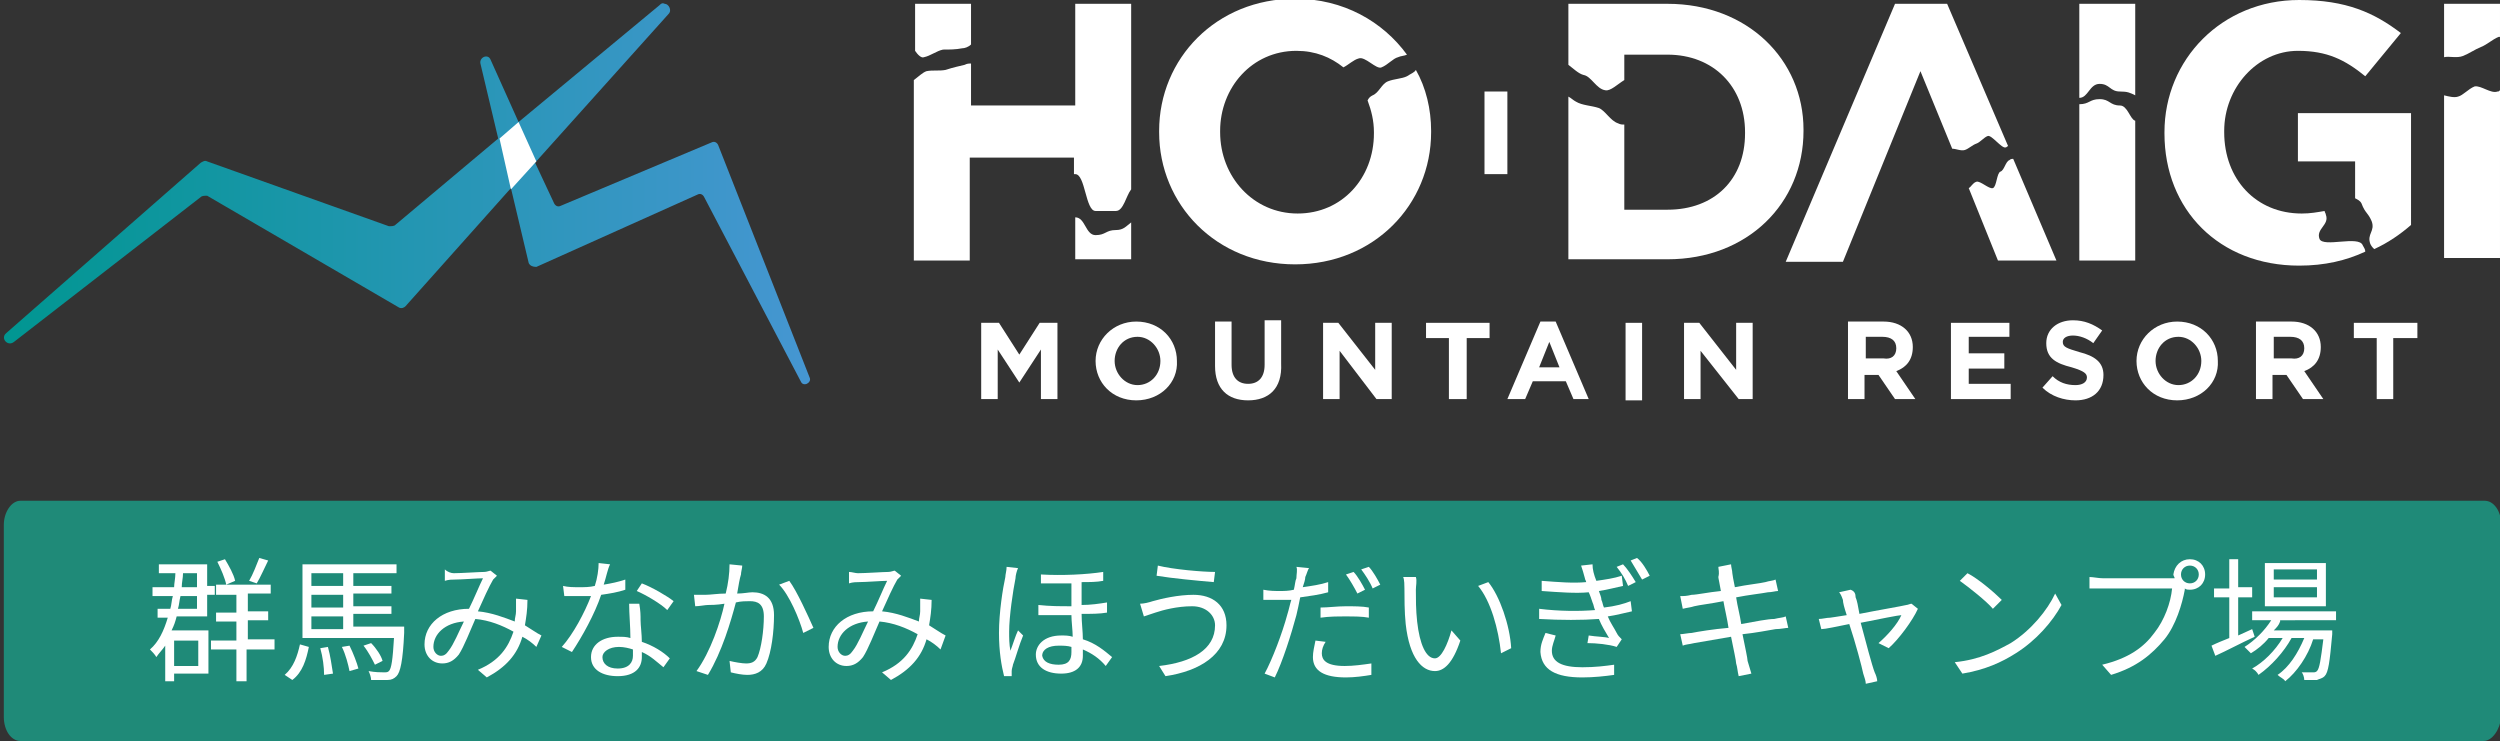 <?xml version="1.0" encoding="utf-8"?>
<!-- Generator: Adobe Illustrator 26.0.2, SVG Export Plug-In . SVG Version: 6.00 Build 0)  -->
<svg version="1.1" id="レイヤー_1" xmlns="http://www.w3.org/2000/svg" xmlns:xlink="http://www.w3.org/1999/xlink" x="0px"
	 y="0px" viewBox="0 0 196.7 58.3" style="enable-background:new 0 0 196.7 58.3;" xml:space="preserve">
<rect x="0" y="0" width="196.7" height="58.3" fill="#333333" stroke="none"/>
<style type="text/css">
	
		.st0{clip-path:url(#SVGID_00000143596157844775917840000002300571335481850535_);fill:url(#SVGID_00000163053670904559034300000013002765968969137828_);}
	.st1{fill:#FFFFFF;}
	.st2{fill:#1F8A78;}
</style>
<g>
	<g>
		<defs>
			<path id="SVGID_1_" d="M51.9,0.4L40.8,9.6l-2.2-4.9c-0.2-0.5-0.9-0.2-0.8,0.3l1.4,5.9l-8.1,6.8c-0.1,0.1-0.3,0.1-0.5,0.1
				l-14.3-5.1c-0.2-0.1-0.3,0-0.5,0.1L0.5,26.2c-0.5,0.4,0.1,1.1,0.6,0.7l14.7-11.4c0.1-0.1,0.3-0.1,0.5-0.1l15.1,8.8
				c0.2,0.1,0.4,0,0.5-0.1l8.3-9.3l1.4,5.9c0.1,0.2,0.3,0.3,0.6,0.3l12.7-5.7c0.2-0.1,0.4,0,0.5,0.2L63,30c0.2,0.5,0.9,0.1,0.7-0.3
				l-7.2-18.3c-0.1-0.2-0.3-0.3-0.5-0.2l-11.9,5c-0.2,0.1-0.4,0-0.5-0.2l-1.5-3.2L52.6,1.1c0.3-0.3,0-0.8-0.3-0.8
				C52.1,0.2,52,0.3,51.9,0.4"/>
		</defs>
		<clipPath id="SVGID_00000173866176219771023430000003541085855631983547_">
			<use xlink:href="#SVGID_1_"  style="overflow:visible;"/>
		</clipPath>
		
			<linearGradient id="SVGID_00000030467523298771131500000001168537214903988665_" gradientUnits="userSpaceOnUse" x1="-326.445" y1="329.584" x2="-325.445" y2="329.584" gradientTransform="matrix(63.514 0 0 -63.514 20734.102 20948.574)">
			<stop  offset="0" style="stop-color:#009691"/>
			<stop  offset="1" style="stop-color:#4696D2"/>
		</linearGradient>
		
			<rect y="0.2" style="clip-path:url(#SVGID_00000173866176219771023430000003541085855631983547_);fill:url(#SVGID_00000030467523298771131500000001168537214903988665_);" width="64" height="30.2"/>
	</g>
	<polygon class="st1" points="40.8,9.6 39.3,10.9 40.2,14.9 42.2,12.7 	"/>
	<polygon class="st1" points="81.9,31.4 81.9,27.5 80.2,30.1 80.2,30.1 78.5,27.5 78.5,31.4 77.2,31.4 77.2,25.4 78.6,25.4 
		80.2,27.9 81.8,25.4 83.2,25.4 83.2,31.4 	"/>
	<path class="st1" d="M89.4,31.5c-1.9,0-3.2-1.4-3.2-3.1v0c0-1.7,1.4-3.1,3.2-3.1c1.9,0,3.2,1.4,3.2,3.1v0
		C92.7,30.1,91.3,31.5,89.4,31.5 M91.3,28.4c0-1-0.8-1.9-1.8-1.9c-1.1,0-1.8,0.9-1.8,1.9v0c0,1,0.8,1.9,1.8,1.9S91.3,29.5,91.3,28.4
		L91.3,28.4z"/>
	<path class="st1" d="M98.2,31.5c-1.6,0-2.6-0.9-2.6-2.7v-3.5h1.3v3.4c0,1,0.5,1.5,1.3,1.5c0.8,0,1.3-0.5,1.3-1.5v-3.5h1.3v3.4
		C100.9,30.6,99.8,31.5,98.2,31.5"/>
	<polygon class="st1" points="108.3,31.4 105.4,27.6 105.4,31.4 104.1,31.4 104.1,25.4 105.3,25.4 108.2,29.1 108.2,25.4 
		109.5,25.4 109.5,31.4 	"/>
	<polygon class="st1" points="115.4,26.6 115.4,31.4 114,31.4 114,26.6 112.2,26.6 112.2,25.4 117.2,25.4 117.2,26.6 	"/>
	<path class="st1" d="M123.8,31.4l-0.6-1.4h-2.6l-0.6,1.4h-1.4l2.6-6.1h1.2l2.6,6.1H123.8z M121.9,26.9l-0.8,2h1.6L121.9,26.9z"/>
	<rect x="127.9" y="25.4" class="st1" width="1.3" height="6.1"/>
	<polygon class="st1" points="136.8,31.4 133.8,27.6 133.8,31.4 132.5,31.4 132.5,25.4 133.7,25.4 136.6,29.1 136.6,25.4 
		137.9,25.4 137.9,31.4 	"/>
	<path class="st1" d="M149.1,31.4l-1.3-1.9h-1.1v1.9h-1.3v-6.1h2.8c1.4,0,2.3,0.8,2.3,2v0c0,1-0.5,1.6-1.3,1.9l1.5,2.2H149.1z
		 M149.2,27.4c0-0.6-0.4-0.9-1.1-0.9h-1.3v1.7h1.4C148.8,28.3,149.2,28,149.2,27.4L149.2,27.4z"/>
	<polygon class="st1" points="153.5,31.4 153.5,25.4 158.1,25.4 158.1,26.5 154.9,26.5 154.9,27.8 157.7,27.8 157.7,29 154.9,29 
		154.9,30.2 158.2,30.2 158.2,31.4 	"/>
	<path class="st1" d="M163.3,31.5c-0.9,0-1.9-0.3-2.6-1l0.8-0.9c0.5,0.5,1.1,0.7,1.8,0.7c0.5,0,0.9-0.2,0.9-0.6v0
		c0-0.3-0.2-0.5-1.2-0.8c-1.2-0.3-2-0.7-2-1.9v0c0-1.1,0.9-1.8,2.1-1.8c0.9,0,1.6,0.3,2.3,0.8l-0.7,1c-0.5-0.4-1.1-0.6-1.6-0.6
		c-0.5,0-0.8,0.2-0.8,0.5v0c0,0.4,0.3,0.5,1.3,0.8c1.2,0.3,1.9,0.8,1.9,1.8v0C165.5,30.8,164.6,31.5,163.3,31.5"/>
	<path class="st1" d="M171.3,31.5c-1.9,0-3.2-1.4-3.2-3.1v0c0-1.7,1.4-3.1,3.2-3.1c1.9,0,3.2,1.4,3.2,3.1v0
		C174.6,30.1,173.2,31.5,171.3,31.5 M173.2,28.4c0-1-0.8-1.9-1.8-1.9c-1.1,0-1.8,0.9-1.8,1.9v0c0,1,0.8,1.9,1.8,1.9
		S173.2,29.5,173.2,28.4L173.2,28.4z"/>
	<path class="st1" d="M181.2,31.4l-1.3-1.9h-1.1v1.9h-1.3v-6.1h2.8c1.4,0,2.3,0.8,2.3,2v0c0,1-0.5,1.6-1.3,1.9l1.5,2.2H181.2z
		 M181.3,27.4c0-0.6-0.4-0.9-1.1-0.9h-1.3v1.7h1.4C180.9,28.3,181.3,28,181.3,27.4L181.3,27.4z"/>
	<polygon class="st1" points="188.3,26.6 188.3,31.4 187,31.4 187,26.6 185.2,26.6 185.2,25.4 190.2,25.4 190.2,26.6 	"/>
	<path class="st1" d="M110.7,6c-0.4,0.2-1,0.2-1.5,0.4c-0.5,0.2-0.7,0.9-1.2,1.1c-0.2,0.1-0.3,0.2-0.4,0.4c0.3,0.8,0.5,1.6,0.5,2.5
		v0.1c0,3.5-2.5,6.3-6,6.3S96,13.9,96,10.4v-0.1c0-3.4,2.5-6.3,6-6.3c1.5,0,2.7,0.5,3.7,1.3c0.4-0.2,0.8-0.6,1.2-0.7
		c0.5-0.2,1.4,0.9,1.8,0.7c0.5-0.2,0.9-0.7,1.3-0.8c0.2-0.1,0.5-0.1,0.7-0.2c-1.9-2.6-5-4.4-8.8-4.4c-6.2,0-10.7,4.7-10.7,10.4v0.1
		c0,5.7,4.5,10.4,10.7,10.4c6.2,0,10.7-4.7,10.7-10.4v-0.1c0-1.7-0.4-3.4-1.2-4.8C111.3,5.7,111,5.8,110.7,6"/>
	<path class="st1" d="M158.4,12.5c-0.1,0-0.2,0-0.3,0.1c-0.3,0.1-0.4,0.8-0.7,0.9c-0.3,0.1-0.3,1.2-0.6,1.3c-0.3,0.1-1-0.6-1.3-0.5
		c-0.3,0.1-0.4,0.4-0.6,0.5l2.3,5.7h4.6L158.4,12.5z"/>
	<path class="st1" d="M153.6,11.7c0.3,0,0.7,0.2,1,0.1c0.3-0.1,0.6-0.4,0.9-0.5c0.3-0.1,0.6-0.5,0.9-0.6c0.3-0.1,1.1,1,1.4,0.9
		c0.1,0,0.1-0.1,0.2-0.1l-4.8-11.2h-4.1l-8.6,20.3h4.5l6.1-15L153.6,11.7z"/>
	<path class="st1" d="M193.8,4.4c0.5-0.2,0.9-0.5,1.4-0.7c0.5-0.2,0.9-0.6,1.4-0.8c0,0,0.1,0,0.1,0V0.3h-4.4v4.2
		C192.7,4.4,193.3,4.6,193.8,4.4"/>
	<path class="st1" d="M196.5,7.2c-0.5,0.2-1.3-0.5-1.8-0.4c-0.5,0.2-0.9,0.7-1.3,0.8c-0.3,0.1-0.7,0-1.1-0.1v12.8h4.4V7.1
		C196.6,7.2,196.6,7.2,196.5,7.2"/>
	<rect x="116.8" y="7.2" class="st1" width="1.8" height="6.5"/>
	<path class="st1" d="M166.8,8.3c-0.8,0-0.8-0.5-1.6-0.5c-0.8,0-0.8,0.4-1.6,0.4v12.3h4.4v-11C167.6,9.4,167.4,8.3,166.8,8.3"/>
	<path class="st1" d="M165.2,6.6c0.8,0,0.8,0.6,1.6,0.6c0.6,0,0.8,0.1,1.2,0.3V0.3h-4.4v7.4C164.3,7.7,164.4,6.6,165.2,6.6"/>
	<path class="st1" d="M72.7,4.5c0.5-0.1,1-0.5,1.5-0.6c0.5,0,1,0,1.5-0.1c0.2,0,0.5-0.1,0.7-0.3V0.3H72v3.7
		C72.2,4.3,72.5,4.6,72.7,4.5"/>
	<path class="st1" d="M84.6,13.7C84.6,13.7,84.6,13.7,84.6,13.7c0.8,0,0.8,2.9,1.6,2.9s0.8,0,1.6,0c0.6,0,0.8-1.2,1.2-1.7V0.3h-4.4
		v8h-8.2V5c-0.2,0-0.3,0-0.5,0.1c-0.4,0.1-0.9,0.2-1.5,0.4c-0.5,0.1-1,0-1.5,0.1c-0.3,0.1-0.6,0.4-1,0.7v14.2h4.4v-8.1h8.2V13.7z"/>
	<path class="st1" d="M87.8,18.1c-0.8,0-0.8,0.4-1.6,0.4c-0.8,0-0.8-1.4-1.6-1.4c0,0,0,0,0,0v3.3H89v-2.9
		C88.6,17.8,88.4,18.1,87.8,18.1"/>
	<path class="st1" d="M185.9,19.3c-0.3-0.8-3.1,0.2-3.4-0.5c-0.3-0.8,0.8-1.1,0.5-1.9c0-0.1-0.1-0.2-0.1-0.3
		c-0.6,0.1-1.1,0.2-1.8,0.2c-3.6,0-6.1-2.7-6.1-6.4v-0.1c0-3.4,2.6-6.3,5.8-6.3c2.3,0,3.7,0.7,5.3,2l2.8-3.4
		C186.8,1,184.6,0,180.9,0c-6.1,0-10.6,4.7-10.6,10.4v0.1c0,6,4.3,10.4,10.6,10.4c2,0,3.7-0.4,5.2-1.1
		C186.1,19.6,186,19.5,185.9,19.3"/>
	<path class="st1" d="M180.8,8.9v3.8h4.5v2.9c0.2,0.1,0.4,0.2,0.5,0.4c0.3,0.8,0.5,0.7,0.8,1.4c0.3,0.8-0.4,1-0.1,1.8
		c0.1,0.2,0.2,0.3,0.3,0.4c1.1-0.5,2.1-1.2,2.9-1.9V8.9H180.8z"/>
	<path class="st1" d="M131.2,0.3h-7.8v4.8c0.4,0.3,0.8,0.7,1.2,0.8c0.6,0.1,1,1.1,1.7,1.2c0.4,0.1,1-0.5,1.5-0.8V4.3h3.4
		c3.6,0,6.1,2.5,6.1,6.1v0.1c0,3.6-2.4,6-6.1,6h-3.4V9.8c-0.2,0-0.3,0-0.5-0.1c-0.6-0.2-1-1-1.5-1.2c-0.6-0.2-1.3-0.2-1.8-0.5
		c-0.2-0.1-0.4-0.3-0.6-0.4v12.8h7.8c6.3,0,10.7-4.4,10.7-10.1v-0.1C141.9,4.7,137.5,0.3,131.2,0.3"/>
	<path class="st2" d="M195.4,58.3H1.6c-0.7,0-1.3-0.8-1.3-1.9V41.3c0-1,0.6-1.9,1.3-1.9h193.9c0.7,0,1.3,0.8,1.3,1.9v15.1
		C196.7,57.4,196.1,58.3,195.4,58.3"/>
</g>
<g>
	<path class="st1" d="M16.4,49.7V53h-2.7v0.6h-0.7v-2.8c-0.2,0.3-0.5,0.6-0.7,0.9c-0.1-0.2-0.4-0.5-0.5-0.6c0.7-0.6,1.1-1.5,1.4-2.5
		h-0.8v-0.7h1c0.1-0.3,0.1-0.7,0.2-1h-1.6v-0.7h1.7c0-0.3,0.1-0.7,0.1-1.1h-1.3v-0.7h3.8v1.7h0.6v0.7h-0.6v1.7h-2.4
		c-0.1,0.4-0.2,0.7-0.4,1.1H16.4z M13.7,50.4v2h1.9v-2H13.7z M14.2,46.9c-0.1,0.4-0.1,0.7-0.2,1h1.5v-1H14.2z M14.4,45.1
		c0,0.4-0.1,0.7-0.1,1.1h1.2v-1.1H14.4z M21.5,51.1h-2.1v2.5h-0.8v-2.5h-2v-0.7h2v-1.5h-1.6v-0.7h1.6v-1.4H17V46h4.3v0.7h-1.8v1.4
		h1.6v0.7h-1.6v1.5h2.1V51.1z M17.8,46c-0.1-0.5-0.4-1.2-0.7-1.8l0.6-0.2c0.3,0.5,0.7,1.2,0.8,1.7L17.8,46z M21.1,44.1
		c-0.3,0.6-0.6,1.3-0.9,1.8l-0.6-0.2c0.3-0.5,0.6-1.3,0.8-1.8L21.1,44.1z"/>
	<path class="st1" d="M22.4,53.1c0.7-0.6,1-1.5,1.2-2.4l0.7,0.2c-0.2,1-0.5,2-1.3,2.6L22.4,53.1z M31.8,49.5c0,0,0,0.2,0,0.3
		c-0.1,2.2-0.3,3.1-0.6,3.4c-0.2,0.2-0.4,0.3-0.7,0.3c-0.3,0-0.8,0-1.3,0c0-0.2-0.1-0.5-0.2-0.7c0.5,0.1,1,0.1,1.2,0.1
		c0.2,0,0.3,0,0.4-0.1c0.2-0.2,0.3-0.9,0.4-2.6h-7.2v-5.8h7.4v0.7h-3.4v1h3v0.6h-3v1h3v0.6h-3v1H31.8z M24.5,45.1v1H27v-1H24.5z
		 M27,46.8h-2.5v1H27V46.8z M24.5,49.5H27v-1h-2.5V49.5z M25.8,50.9c0.2,0.7,0.3,1.5,0.4,2.1l-0.7,0.1c0-0.6-0.1-1.4-0.3-2.1
		L25.8,50.9z M27.5,50.8c0.3,0.6,0.6,1.4,0.7,1.8l-0.7,0.2c-0.1-0.5-0.3-1.3-0.6-1.9L27.5,50.8z M29.5,52.3c-0.2-0.4-0.5-1-0.9-1.5
		l0.6-0.2c0.4,0.4,0.8,1,0.9,1.4L29.5,52.3z"/>
	<path class="st1" d="M35.7,45.1c0.6,0,2-0.1,2.4-0.1c0.2,0,0.4-0.1,0.5-0.1l0.5,0.4c-0.1,0.1-0.2,0.2-0.3,0.3
		c-0.3,0.5-0.8,1.6-1.2,2.5c1.1,0.1,2.1,0.5,2.9,0.8c0-0.3,0.1-0.5,0.1-0.8c0-0.3,0-0.7,0-1l0.9,0.1c0,0.8-0.1,1.4-0.2,2
		c0.5,0.3,0.9,0.6,1.3,0.8l-0.4,0.9c-0.3-0.3-0.7-0.6-1.1-0.8c-0.4,1.4-1.3,2.4-2.8,3.2l-0.7-0.6c1.7-0.7,2.4-1.8,2.8-3
		c-0.9-0.5-1.9-0.9-3-1c-0.4,0.9-0.9,2.2-1.3,2.8c-0.4,0.5-0.8,0.7-1.3,0.7c-0.8,0-1.4-0.6-1.4-1.5c0-1.6,1.4-2.8,3.5-2.8
		c0.4-0.8,0.8-1.8,1.1-2.4c-0.4,0-1.7,0.1-2.2,0.1c-0.2,0-0.5,0-0.8,0.1l0-0.9C35.2,45,35.5,45.1,35.7,45.1z M34.7,51.6
		c0.2,0,0.4-0.1,0.6-0.4c0.4-0.5,0.8-1.5,1.2-2.3c-1.5,0.1-2.4,1-2.4,2C34.1,51.3,34.4,51.6,34.7,51.6z"/>
	<path class="st1" d="M47.5,46c0.6-0.1,1.1-0.2,1.7-0.4l0,0.8c-0.6,0.2-1.2,0.3-1.9,0.4c-0.5,1.5-1.5,3.3-2.3,4.5l-0.8-0.4
		c0.9-1,1.8-2.7,2.3-4c-0.3,0-0.6,0-0.9,0c-0.4,0-0.8,0-1.2,0l-0.1-0.8c0.4,0.1,0.8,0.1,1.3,0.1c0.4,0,0.8,0,1.2-0.1
		c0.2-0.6,0.3-1.3,0.3-1.8l0.9,0.1C47.8,44.8,47.7,45.4,47.5,46z M50.4,48.8c0,0.4,0.1,1.1,0.1,1.7c0.9,0.3,1.7,0.8,2.2,1.3
		l-0.5,0.7c-0.5-0.4-1-0.9-1.7-1.2c0,0.2,0,0.3,0,0.4c0,0.8-0.5,1.5-1.9,1.5c-1.2,0-2.1-0.5-2.1-1.5c0-1,0.9-1.6,2.1-1.6
		c0.4,0,0.7,0,1,0.1c0-0.9-0.1-1.9-0.1-2.7h0.8C50.4,48.1,50.4,48.4,50.4,48.8z M48.6,52.6c0.9,0,1.2-0.5,1.2-1c0-0.1,0-0.3,0-0.5
		c-0.3-0.1-0.7-0.2-1.1-0.2c-0.8,0-1.3,0.4-1.3,0.8C47.4,52.2,47.8,52.6,48.6,52.6z M50.1,46.5l0.4-0.6c0.8,0.3,2,1,2.5,1.4
		l-0.5,0.7C52,47.5,50.8,46.8,50.1,46.5z"/>
	<path class="st1" d="M58.3,45.2c-0.1,0.3-0.2,0.9-0.3,1.5c0.5,0,0.9-0.1,1.2-0.1c0.9,0,1.7,0.4,1.7,1.8c0,1.3-0.2,2.9-0.6,3.8
		c-0.3,0.7-0.9,0.9-1.5,0.9c-0.4,0-0.9-0.1-1.3-0.2l-0.1-0.9c0.4,0.1,1,0.2,1.3,0.2c0.4,0,0.7-0.1,0.9-0.5c0.3-0.7,0.5-2.1,0.5-3.2
		c0-1-0.5-1.2-1.1-1.2c-0.3,0-0.7,0-1.1,0.1c-0.4,1.5-1.1,3.9-2.2,5.7l-0.9-0.3c1.1-1.5,1.9-3.9,2.2-5.3c-0.6,0.1-1.1,0.1-1.3,0.1
		c-0.2,0-0.7,0.1-1,0.1l-0.1-0.9c0.3,0,0.6,0,0.9,0c0.4,0,1-0.1,1.6-0.1c0.2-0.8,0.3-1.6,0.3-2.3l1,0.1C58.4,44.7,58.3,45,58.3,45.2
		z M64,49.4l-0.8,0.4c-0.3-1.1-1.1-3-1.9-3.8l0.8-0.3C62.7,46.5,63.6,48.5,64,49.4z"/>
	<path class="st1" d="M67.5,45.1c0.6,0,2-0.1,2.4-0.1c0.2,0,0.4-0.1,0.5-0.1l0.5,0.4c-0.1,0.1-0.2,0.2-0.3,0.3
		c-0.3,0.5-0.8,1.6-1.2,2.5c1.1,0.1,2.1,0.5,2.9,0.8c0-0.3,0.1-0.5,0.1-0.8c0-0.3,0-0.7,0-1l0.9,0.1c0,0.8-0.1,1.4-0.2,2
		c0.5,0.3,0.9,0.6,1.3,0.8L74,51.1c-0.3-0.3-0.7-0.6-1.1-0.8c-0.4,1.4-1.3,2.4-2.8,3.2l-0.7-0.6c1.7-0.7,2.4-1.8,2.8-3
		c-0.9-0.5-1.9-0.9-3-1c-0.4,0.9-0.9,2.2-1.3,2.8c-0.4,0.5-0.8,0.7-1.3,0.7c-0.8,0-1.4-0.6-1.4-1.5c0-1.6,1.4-2.8,3.5-2.8
		c0.4-0.8,0.8-1.8,1.1-2.4c-0.4,0-1.7,0.1-2.2,0.1c-0.2,0-0.5,0-0.8,0.1l0-0.9C67,45,67.3,45.1,67.5,45.1z M66.5,51.6
		c0.2,0,0.4-0.1,0.6-0.4c0.4-0.5,0.8-1.5,1.2-2.3c-1.5,0.1-2.4,1-2.4,2C65.9,51.3,66.2,51.6,66.5,51.6z"/>
	<path class="st1" d="M79.9,45.5c-0.2,1-0.5,3-0.5,4.2c0,0.5,0,1,0.1,1.5c0.2-0.5,0.4-1.2,0.6-1.6l0.4,0.4c-0.3,0.7-0.6,1.8-0.8,2.3
		c0,0.1-0.1,0.3-0.1,0.5c0,0.1,0,0.3,0,0.4L79,53.2c-0.2-0.8-0.4-1.9-0.4-3.4c0-1.6,0.3-3.5,0.5-4.4c0-0.2,0.1-0.5,0.1-0.8l0.9,0.1
		C80,44.9,79.9,45.3,79.9,45.5z M86.8,45v0.7c-0.5,0.1-1.1,0.1-1.7,0.1v1.8c0.7,0,1.4-0.1,2-0.2v0.8c-0.6,0.1-1.2,0.1-2,0.1
		c0,0.7,0.1,1.4,0.1,2c1,0.3,1.7,0.9,2.3,1.4l-0.5,0.7c-0.5-0.6-1.1-1-1.8-1.3c0,0.2,0,0.4,0,0.5c0,0.9-0.6,1.4-1.7,1.4
		c-1.2,0-2-0.5-2-1.5c0-0.7,0.6-1.5,2-1.5c0.3,0,0.6,0,0.9,0.1c0-0.5-0.1-1.2-0.1-1.7c-0.8,0-1.7,0-2.6,0v-0.8
		c0.9,0.1,1.7,0.1,2.6,0.1v-1.8c-0.8,0-1.6,0-2.4,0v-0.7C83.6,45.3,85.5,45.2,86.8,45z M83.3,52.3c0.8,0,1-0.4,1-1
		c0-0.1,0-0.3,0-0.4c-0.3-0.1-0.7-0.1-1-0.1c-0.8,0-1.3,0.3-1.3,0.8C82.1,52.1,82.6,52.3,83.3,52.3z"/>
	<path class="st1" d="M93.8,47.7c-1.2,0-2.3,0.3-2.9,0.5c-0.3,0.1-0.6,0.2-0.9,0.3l-0.3-1c0.3,0,0.7-0.1,1-0.2
		c0.7-0.2,2-0.5,3.2-0.5c1.5,0,2.6,0.8,2.6,2.4c0,2.3-2.1,3.6-4.8,4l-0.5-0.8c2.6-0.3,4.4-1.3,4.4-3.2
		C95.6,48.4,94.9,47.7,93.8,47.7z M95.6,45l-0.1,0.8c-1.2-0.1-3.3-0.3-4.5-0.5l0.1-0.8C92.3,44.8,94.6,45,95.6,45z"/>
	<path class="st1" d="M102.7,45.4c0,0.2-0.1,0.5-0.2,0.8c0.7-0.1,1.4-0.2,2-0.4v0.8c-0.7,0.2-1.5,0.3-2.2,0.4
		c-0.1,0.5-0.2,1-0.3,1.4c-0.4,1.5-1.1,3.7-1.7,4.9L99.5,53c0.6-1.1,1.4-3.2,1.8-4.7c0.1-0.3,0.2-0.8,0.3-1.1c-0.3,0-0.7,0-1,0
		c-0.5,0-0.8,0-1.2,0l0-0.8c0.5,0.1,0.9,0.1,1.3,0.1c0.3,0,0.7,0,1.1-0.1c0.1-0.4,0.1-0.7,0.2-0.9c0-0.3,0.1-0.7,0-0.9l1,0.1
		C102.9,44.8,102.8,45.2,102.7,45.4z M104,51.4c0,0.5,0.3,1,1.8,1c0.7,0,1.4-0.1,2.1-0.2l0,0.9c-0.6,0.1-1.3,0.2-2,0.2
		c-1.7,0-2.6-0.5-2.6-1.6c0-0.4,0.1-0.8,0.2-1.3l0.8,0.1C104.1,50.8,104,51.1,104,51.4z M105.9,47.7c0.6,0,1.3,0,1.8,0.1l0,0.8
		c-0.5-0.1-1.2-0.1-1.8-0.1c-0.7,0-1.3,0-2,0.1v-0.8C104.5,47.8,105.2,47.7,105.9,47.7z M107.4,46.4l-0.6,0.3
		c-0.2-0.4-0.6-1.1-0.9-1.5l0.6-0.2C106.8,45.3,107.2,46,107.4,46.4z M108.6,46l-0.6,0.3c-0.2-0.5-0.6-1.1-0.9-1.5l0.6-0.2
		C108,44.9,108.4,45.6,108.6,46z"/>
	<path class="st1" d="M111.4,46.4c0,0.7,0,1.6,0.1,2.5c0.2,1.8,0.7,2.9,1.4,2.9c0.5,0,1-1.1,1.3-2.2l0.7,0.8c-0.6,1.8-1.3,2.4-2,2.4
		c-1,0-2-1-2.3-3.7c-0.1-0.9-0.1-2.2-0.1-2.8c0-0.2,0-0.7-0.1-0.9l1,0C111.5,45.7,111.4,46.1,111.4,46.4z M118.9,51l-0.8,0.4
		c-0.2-1.9-0.8-4.1-1.8-5.3l0.8-0.3C118,46.9,118.8,49.2,118.9,51z"/>
	<path class="st1" d="M124.4,44.5l0.9-0.1c0,0.4,0.1,0.8,0.3,1.3c0.7-0.1,1.4-0.2,2-0.4l0.1,0.8c-0.5,0.1-1.2,0.3-1.9,0.4
		c0.1,0.3,0.2,0.5,0.2,0.7c0.1,0.2,0.1,0.4,0.2,0.6c0.9-0.1,1.6-0.3,2.1-0.5l0.1,0.8c-0.5,0.1-1.2,0.3-1.9,0.4
		c0.2,0.5,0.5,0.9,0.7,1.3c0.1,0.2,0.2,0.3,0.4,0.5l-0.4,0.6c-0.6-0.2-1.6-0.3-2.3-0.3l0.1-0.6c0.6,0.1,1.3,0.1,1.6,0.2
		c-0.3-0.5-0.6-1-0.8-1.5c-1.3,0.1-3,0.1-4.7,0l0-0.8c1.6,0.2,3.2,0.2,4.4,0.1c-0.1-0.2-0.1-0.4-0.2-0.6c-0.1-0.3-0.2-0.6-0.3-0.8
		c-1,0.1-2.3,0-3.7-0.1l0-0.8c1.3,0.1,2.5,0.2,3.5,0.1c0-0.1-0.1-0.2-0.1-0.3C124.6,45.1,124.5,44.8,124.4,44.5z M122.1,51.2
		c0,0.9,0.8,1.3,2.4,1.3c1,0,1.8-0.1,2.5-0.2l0,0.8c-0.7,0.1-1.6,0.2-2.5,0.2c-2.1,0-3.2-0.6-3.3-2c0-0.6,0.2-1,0.4-1.5l0.8,0.2
		C122.3,50.4,122.1,50.8,122.1,51.2z M128.7,45.8l-0.6,0.3c-0.2-0.5-0.5-1-0.9-1.5l0.5-0.2C128,44.7,128.4,45.3,128.7,45.8z
		 M129.8,45.3l-0.6,0.3c-0.3-0.5-0.6-1-0.9-1.5l0.5-0.2C129.2,44.2,129.6,44.9,129.8,45.3z"/>
	<path class="st1" d="M135.2,44.6l1-0.2c0,0.2,0.1,0.5,0.1,0.7c0,0.1,0.1,0.6,0.2,1.1c1-0.2,2-0.3,2.4-0.4c0.3-0.1,0.6-0.1,0.8-0.2
		l0.2,0.9c-0.2,0-0.5,0.1-0.8,0.1c-0.5,0.1-1.5,0.2-2.5,0.4c0.1,0.7,0.3,1.4,0.4,2.1c1.1-0.2,2.1-0.4,2.6-0.4
		c0.4-0.1,0.7-0.1,0.9-0.2l0.2,0.9c-0.2,0-0.6,0.1-1,0.1c-0.6,0.1-1.6,0.3-2.6,0.4c0.2,1,0.4,1.9,0.4,2.1c0.1,0.3,0.2,0.7,0.3,1
		l-1,0.2c-0.1-0.4-0.1-0.7-0.2-1c0-0.2-0.2-1.1-0.4-2.1c-1.2,0.2-2.3,0.4-2.9,0.5c-0.4,0.1-0.7,0.1-0.9,0.2l-0.2-0.9
		c0.2,0,0.7-0.1,0.9-0.1c0.5-0.1,1.7-0.3,2.9-0.4c-0.1-0.7-0.3-1.5-0.4-2.1c-1,0.2-1.9,0.3-2.3,0.4c-0.3,0.1-0.5,0.1-0.9,0.2l-0.2-1
		c0.3,0,0.5,0,0.9-0.1c0.4,0,1.3-0.2,2.3-0.3c-0.1-0.6-0.2-1-0.2-1.1C135.3,45,135.2,44.8,135.2,44.6z"/>
	<path class="st1" d="M146,47c0.1,0.2,0.2,0.7,0.3,1.3c1.5-0.3,3.3-0.6,3.7-0.7c0.1,0,0.3-0.1,0.4-0.1l0.5,0.4
		c-0.4,0.9-1.5,2.4-2.3,3.1l-0.8-0.4c0.7-0.6,1.5-1.5,1.8-2.2c-0.2,0-1.7,0.3-3.2,0.6c0.4,1.5,0.9,3.4,1.1,3.9
		c0.1,0.2,0.2,0.5,0.2,0.7l-0.9,0.2c0-0.2-0.1-0.5-0.2-0.8c-0.1-0.5-0.6-2.4-1.1-3.9c-1,0.2-1.9,0.4-2.2,0.4l-0.2-0.8
		c0.3,0,0.6-0.1,0.9-0.1c0.1,0,0.6-0.1,1.3-0.2c-0.2-0.6-0.3-1-0.3-1.2c-0.1-0.3-0.2-0.5-0.3-0.6l0.9-0.2
		C145.9,46.5,146,46.7,146,47z"/>
	<path class="st1" d="M158.2,50.6c1.6-1,2.9-2.6,3.5-3.9l0.5,0.9c-0.7,1.3-2,2.8-3.6,3.8c-1.1,0.7-2.4,1.3-4.2,1.6l-0.6-0.9
		C155.8,51.9,157.1,51.2,158.2,50.6z M157.5,47.2l-0.7,0.7c-0.5-0.6-1.9-1.7-2.6-2.2l0.6-0.6C155.6,45.5,156.9,46.6,157.5,47.2z"/>
	<path class="st1" d="M172.3,44c0.7,0,1.2,0.5,1.2,1.2s-0.5,1.2-1.2,1.2c-0.1,0-0.3,0-0.4-0.1c0,0,0,0.1,0,0.1
		c-0.2,1.1-0.7,2.8-1.6,3.9c-1,1.2-2.2,2.2-4.2,2.8l-0.7-0.8c2.1-0.5,3.3-1.4,4.1-2.5c0.8-1,1.3-2.4,1.4-3.5h-5.4
		c-0.4,0-0.8,0-1.1,0v-0.9c0.3,0,0.7,0.1,1.1,0.1h5.3c0.1,0,0.2,0,0.3,0c0-0.1-0.1-0.2-0.1-0.3C171.1,44.5,171.6,44,172.3,44z
		 M172.3,45.9c0.4,0,0.7-0.3,0.7-0.7c0-0.4-0.3-0.7-0.7-0.7c-0.4,0-0.7,0.3-0.7,0.7C171.6,45.6,171.9,45.9,172.3,45.9z"/>
	<path class="st1" d="M177.4,50.1c-1.1,0.5-2.2,1.1-3.1,1.5l-0.3-0.8c0.4-0.2,0.9-0.4,1.4-0.6V47h-1.2v-0.7h1.2V44h0.7v2.2h1.1V47
		h-1.1v3l1.1-0.5L177.4,50.1z M179.4,48.9c-0.1,0.3-0.3,0.5-0.5,0.7h4.6c0,0,0,0.2,0,0.3c-0.2,2.2-0.3,3-0.6,3.3
		c-0.2,0.2-0.4,0.2-0.6,0.3c-0.2,0-0.6,0-1,0c0-0.2-0.1-0.5-0.2-0.6c0.4,0,0.7,0,0.9,0c0.1,0,0.2,0,0.3-0.1c0.2-0.2,0.3-0.9,0.5-2.5
		h-0.8c-0.4,1.3-1.3,2.6-2.2,3.3c-0.1-0.2-0.4-0.3-0.6-0.5c0.9-0.6,1.6-1.7,2.1-2.9h-1c-0.6,1.1-1.6,2.2-2.6,2.9
		c-0.1-0.2-0.3-0.4-0.5-0.5c0.9-0.5,1.8-1.4,2.4-2.4h-1.1c-0.4,0.5-0.9,0.9-1.4,1.2c-0.1-0.1-0.4-0.4-0.5-0.5
		c0.8-0.5,1.6-1.3,2.1-2.1h-1.5v-0.7h6.6v0.7H179.4z M183,47.7h-4.8v-3.4h4.8V47.7z M182.3,44.8h-3.4v0.8h3.4V44.8z M182.3,46.2
		h-3.4v0.8h3.4V46.2z"/>
</g>
</svg>
